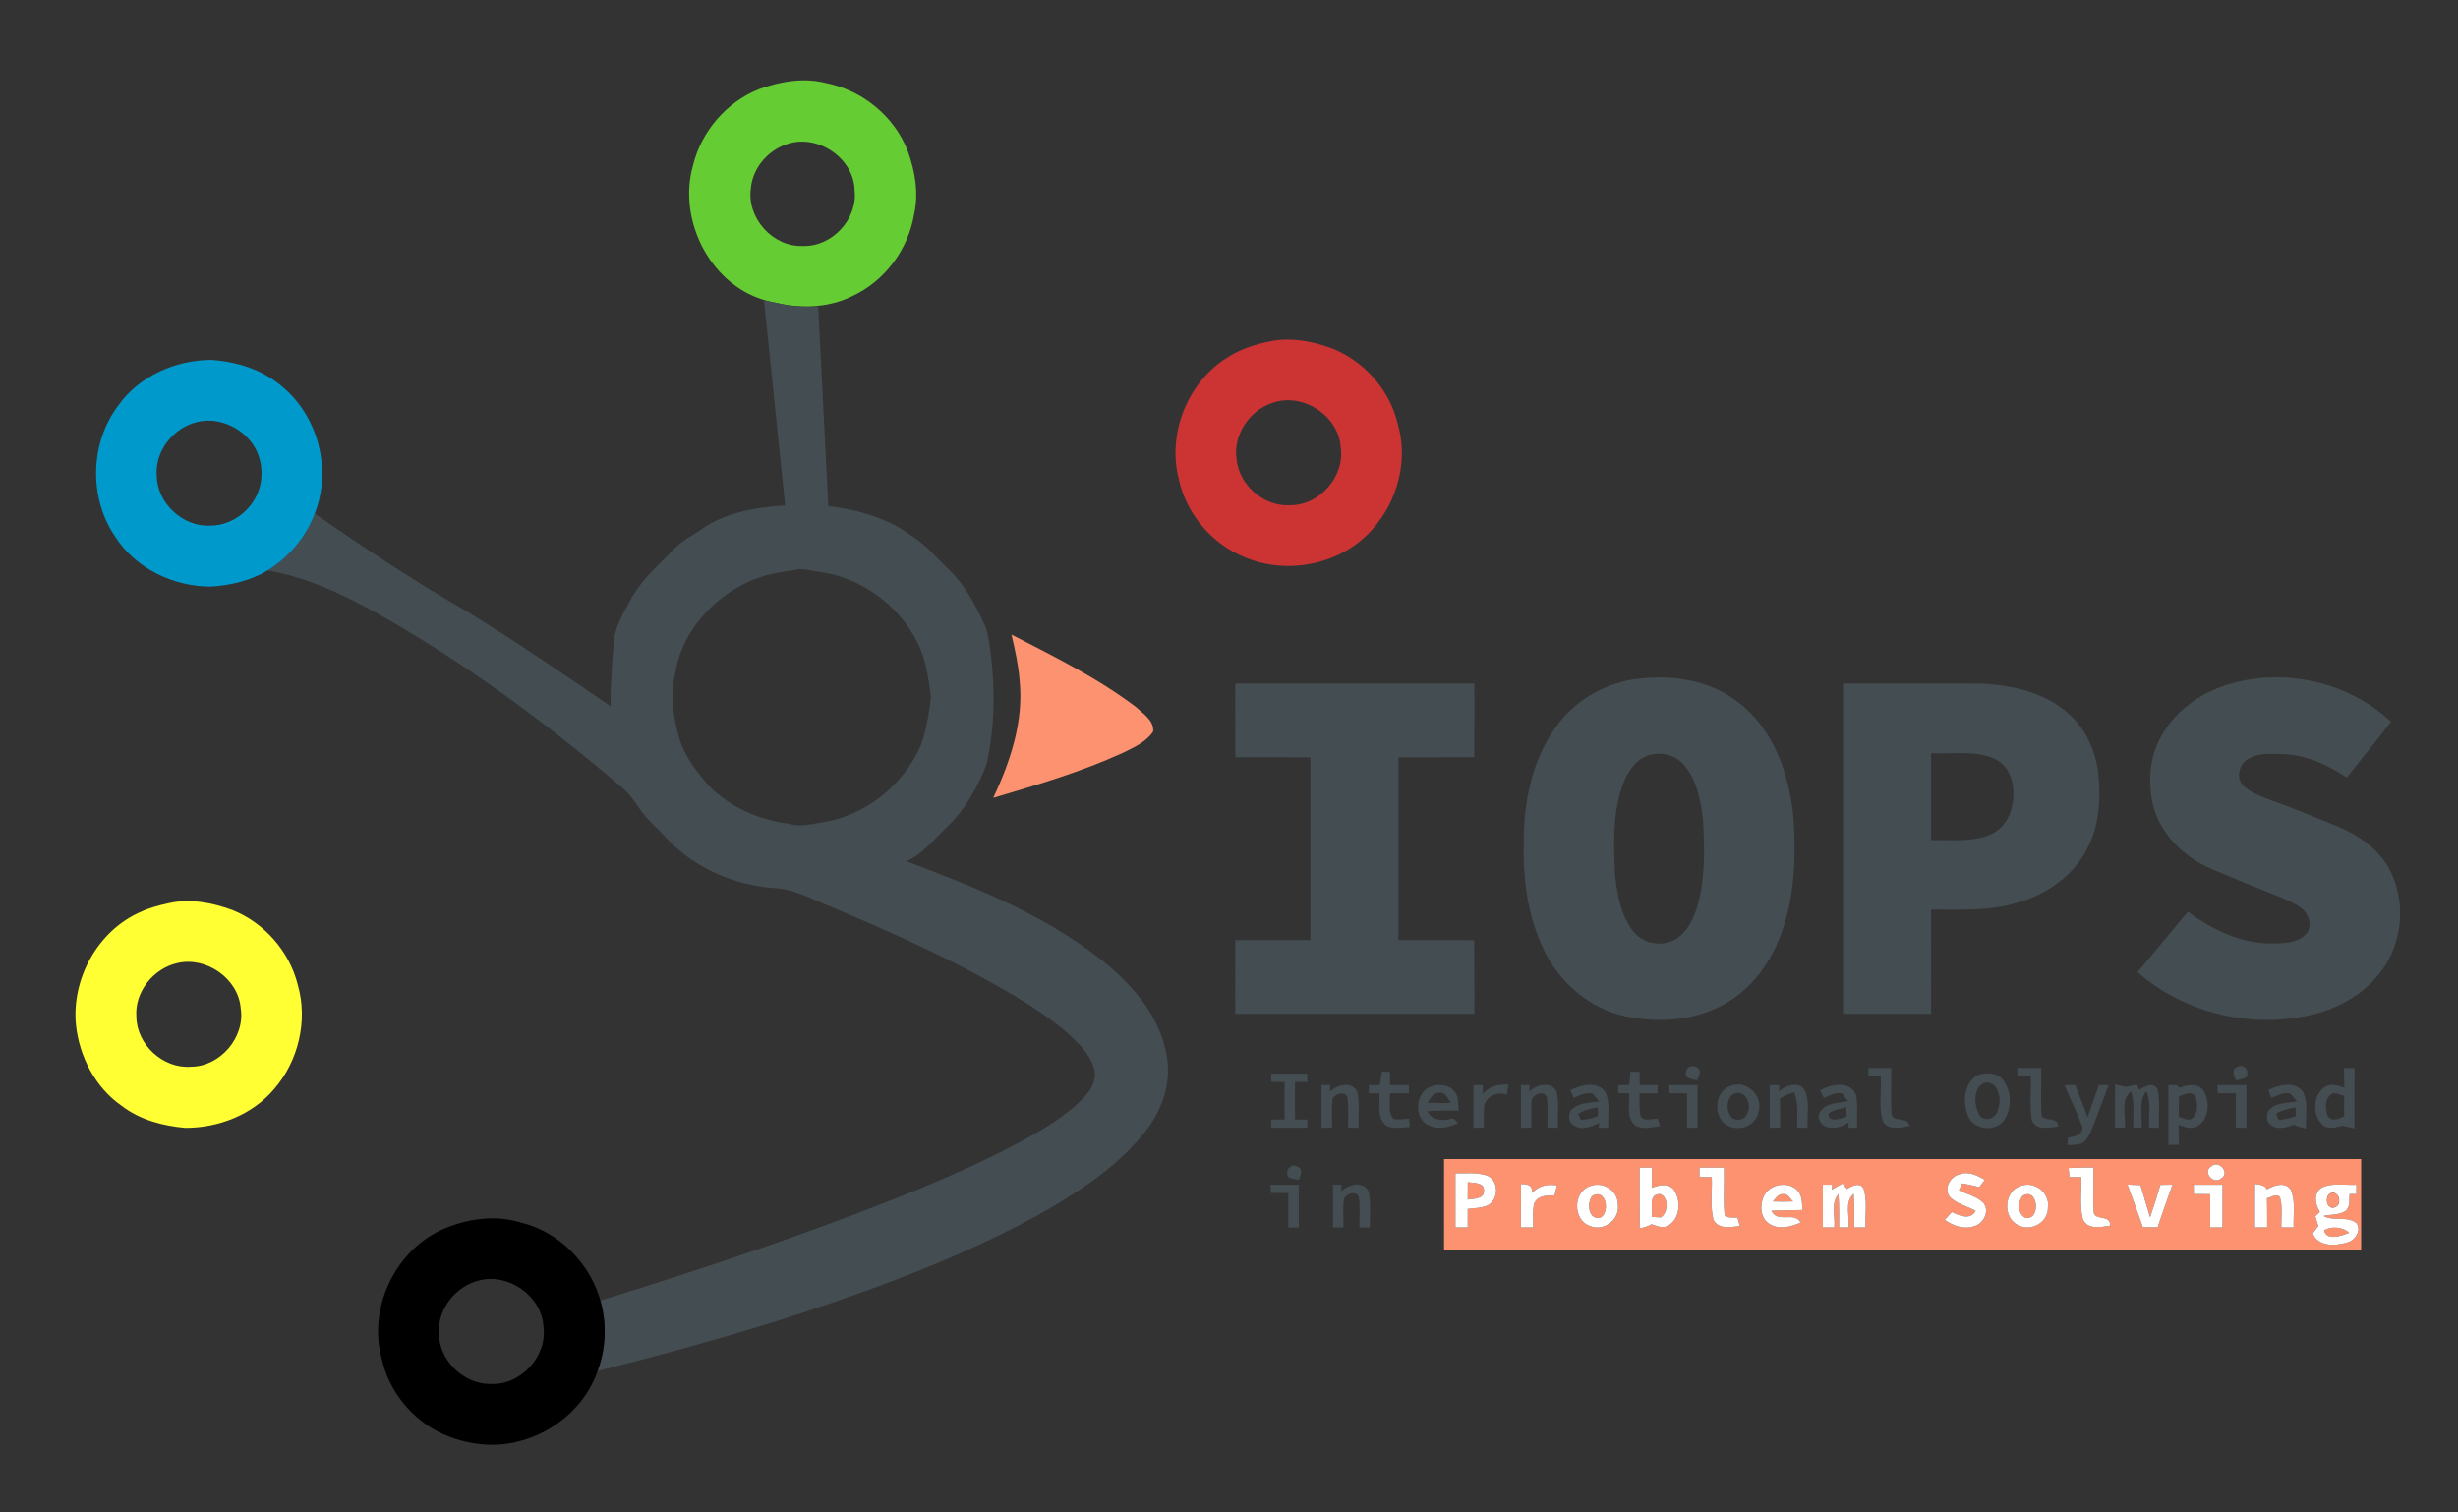 <?xml version="1.0" encoding="UTF-8" ?>
<!DOCTYPE svg PUBLIC "-//W3C//DTD SVG 1.1//EN" "http://www.w3.org/Graphics/SVG/1.1/DTD/svg11.dtd">
<svg width="863pt" height="531pt" viewBox="0 0 863 531" version="1.1" xmlns="http://www.w3.org/2000/svg">
<rect x="0" y="0" width="863" height="531" fill="#333333" stroke="none"/>
<g id="#66cc33ff">
<path fill="#66cc33" opacity="1.00" d=" M 266.56 31.28 C 274.01 28.58 282.20 27.17 290.00 29.16 C 302.81 31.69 314.07 40.88 318.75 53.12 C 321.24 60.10 322.61 67.73 320.96 75.07 C 318.98 87.50 310.62 98.77 299.14 104.02 C 291.89 107.62 283.56 108.24 275.65 106.98 C 273.79 106.64 271.94 106.23 270.10 105.82 C 249.91 101.13 237.71 77.62 243.31 58.12 C 246.22 46.13 255.07 35.82 266.56 31.28 M 276.35 50.59 C 269.64 52.74 264.26 58.98 263.63 66.07 C 262.10 76.55 271.40 86.88 281.98 86.36 C 292.11 86.69 301.12 76.99 300.05 66.92 C 299.88 55.52 287.01 46.91 276.35 50.59 Z" />
</g>
<g id="#444d52ff">
<path fill="#444d52" opacity="1.00" d=" M 268.23 105.41 L 270.10 105.82 C 271.94 106.23 273.79 106.64 275.65 106.98 C 279.46 107.84 283.38 107.74 287.26 107.68 C 288.43 131.02 289.62 154.36 290.82 177.70 C 301.08 179.02 311.56 181.78 319.95 188.10 C 325.04 191.17 328.75 195.89 333.04 199.91 C 338.55 205.12 342.20 211.90 345.38 218.71 C 346.63 221.28 347.04 224.14 347.48 226.95 C 349.51 240.73 349.43 254.95 346.32 268.56 C 343.14 276.59 338.78 284.38 332.49 290.39 C 327.95 294.66 324.06 299.84 318.22 302.45 C 342.25 311.40 366.53 321.14 386.85 337.16 C 397.53 345.74 407.47 356.94 409.65 370.94 C 411.33 380.04 408.15 389.35 402.67 396.59 C 393.82 408.24 381.50 416.65 369.06 424.05 C 341.42 439.92 311.39 451.09 281.23 461.15 C 257.70 468.79 233.84 475.41 209.83 481.39 C 212.63 473.79 213.13 465.35 211.03 457.52 L 210.82 456.66 C 248.54 445.00 286.02 432.46 322.58 417.53 C 335.10 412.37 347.44 406.78 359.35 400.34 C 366.52 396.41 373.62 392.15 379.53 386.44 C 382.06 383.91 384.51 380.74 384.44 376.99 C 384.02 373.10 381.65 369.78 379.12 366.95 C 373.74 361.18 367.20 356.65 360.61 352.38 C 338.62 338.74 314.90 328.17 291.10 318.12 C 284.83 315.69 278.78 312.14 271.90 311.83 C 257.64 310.80 243.59 304.73 233.86 294.13 C 230.82 290.81 227.27 287.95 224.73 284.20 C 222.86 281.52 221.05 278.75 218.53 276.64 C 191.92 253.96 163.69 233.02 133.21 215.81 C 120.90 208.92 107.96 202.68 93.92 200.33 C 101.44 195.70 107.39 188.63 110.51 180.36 C 128.00 192.48 145.74 204.28 164.22 214.86 C 181.28 225.37 197.85 236.65 214.36 247.98 C 214.28 240.94 214.86 233.91 215.37 226.89 C 215.49 220.61 218.91 215.09 221.87 209.78 C 225.76 202.93 231.82 197.81 237.23 192.22 C 239.93 189.50 243.47 187.89 246.56 185.66 C 255.07 179.84 265.58 178.10 275.67 177.49 C 273.23 153.46 270.66 129.44 268.23 105.41 M 279.20 200.10 C 273.47 200.98 267.65 201.87 262.39 204.48 C 249.54 210.53 238.95 222.65 236.96 237.00 C 235.19 244.52 236.47 252.31 238.60 259.61 C 240.63 266.10 245.00 271.49 249.42 276.53 C 256.90 283.68 266.84 288.02 277.08 289.26 C 280.73 290.34 284.46 289.51 288.10 288.82 C 303.61 286.75 317.34 275.71 323.41 261.40 C 325.28 256.11 326.18 250.50 326.86 244.96 C 326.03 238.42 325.17 231.68 322.15 225.72 C 315.51 212.23 301.81 202.44 286.86 200.68 C 284.32 200.34 281.76 199.47 279.20 200.10 Z" />
<path fill="#444d52" opacity="1.00" d=" M 573.37 238.57 C 586.10 236.67 600.05 238.49 610.40 246.67 C 622.77 256.10 628.16 271.86 629.66 286.84 C 630.64 301.23 630.15 316.13 624.68 329.67 C 620.80 339.51 613.78 348.35 604.26 353.21 C 594.11 358.49 582.07 359.12 571.01 356.93 C 558.12 354.28 547.24 344.90 541.81 333.04 C 536.52 321.84 534.72 309.27 534.99 296.97 C 534.80 282.68 537.56 267.74 545.86 255.83 C 552.16 246.61 562.39 240.38 573.37 238.57 M 578.30 265.38 C 573.67 267.21 570.97 271.86 569.45 276.36 C 566.17 286.24 566.54 296.82 567.03 307.08 C 567.83 314.12 569.00 321.69 573.69 327.30 C 577.48 332.01 585.16 332.71 589.75 328.80 C 593.24 325.89 595.03 321.51 596.22 317.24 C 598.72 307.69 598.49 297.69 597.93 287.92 C 597.07 280.99 595.79 273.46 590.84 268.17 C 587.73 264.75 582.55 263.88 578.30 265.38 Z" />
<path fill="#444d52" opacity="1.00" d=" M 782.27 240.33 C 801.90 234.36 824.49 239.33 839.49 253.44 C 834.39 260.04 829.13 266.50 823.93 273.01 C 817.38 268.66 809.96 265.17 801.98 264.82 C 797.58 264.68 792.68 264.19 788.84 266.81 C 786.14 268.72 785.06 272.99 787.39 275.61 C 790.14 278.53 794.15 279.72 797.79 281.17 C 805.60 283.88 813.18 287.18 820.85 290.25 C 828.34 293.34 835.45 298.37 839.20 305.74 C 844.27 315.77 843.73 328.34 838.05 338.01 C 832.85 346.98 823.62 353.01 813.78 355.78 C 792.05 361.72 767.47 356.27 750.49 341.38 C 756.39 334.31 762.24 327.19 768.16 320.14 C 777.05 326.71 787.75 331.77 799.04 331.29 C 802.81 331.17 807.24 330.84 809.86 327.75 C 811.82 325.22 810.79 321.54 808.67 319.45 C 806.44 317.43 803.60 316.31 800.88 315.16 C 792.56 311.86 784.30 308.43 776.05 304.96 C 766.49 300.77 758.24 292.62 755.81 282.24 C 754.21 274.87 754.61 266.83 758.05 260.00 C 762.71 250.26 772.11 243.45 782.27 240.33 Z" />
<path fill="#444d52" opacity="1.00" d=" M 433.69 240.00 C 461.67 240.00 489.66 239.99 517.65 240.01 C 517.62 248.63 517.68 257.26 517.62 265.88 C 508.74 265.94 499.87 265.89 491.00 265.91 C 491.00 287.30 491.00 308.70 491.00 330.09 C 499.87 330.11 508.74 330.06 517.61 330.12 C 517.68 338.74 517.62 347.37 517.65 355.99 C 489.66 356.01 461.67 356.00 433.69 356.00 C 433.70 347.36 433.65 338.73 433.71 330.10 C 442.50 330.09 451.30 330.10 460.09 330.09 C 460.09 308.70 460.09 287.30 460.09 265.91 C 451.30 265.90 442.50 265.91 433.71 265.90 C 433.65 257.27 433.70 248.63 433.69 240.00 Z" />
<path fill="#444d52" opacity="1.00" d=" M 647.09 240.00 C 663.40 240.03 679.70 239.93 696.01 240.05 C 706.80 240.64 718.19 243.24 726.40 250.71 C 732.20 255.86 735.54 263.30 736.63 270.89 C 737.63 280.02 737.19 289.70 732.82 297.97 C 727.81 307.89 717.87 314.55 707.29 317.27 C 697.77 319.97 687.78 319.34 678.01 319.40 C 677.99 331.60 678.00 343.80 678.00 356.00 C 667.70 356.00 657.39 356.00 647.09 356.00 C 647.09 317.33 647.09 278.67 647.09 240.00 M 678.00 264.50 C 678.00 274.66 678.00 284.83 678.00 294.99 C 684.77 294.84 691.84 295.75 698.32 293.26 C 702.63 291.59 705.70 287.49 706.42 282.97 C 707.83 277.02 706.41 269.31 700.36 266.49 C 693.37 263.32 685.43 264.86 678.00 264.50 Z" />
<path fill="#444d52" opacity="1.00" d=" M 592.04 376.04 C 592.57 373.30 597.13 374.10 596.86 376.81 C 596.63 377.45 596.16 378.72 595.93 379.35 C 594.15 379.01 591.07 378.66 592.04 376.04 Z" />
<path fill="#444d52" opacity="1.00" d=" M 785.53 374.65 C 787.06 373.47 789.42 375.18 789.01 377.02 C 789.24 379.07 786.39 378.83 785.13 379.38 C 784.34 377.94 783.30 375.36 785.53 374.65 Z" />
<path fill="#444d52" opacity="1.00" d=" M 656.00 375.00 C 658.66 375.00 661.33 375.00 664.00 375.00 C 664.13 380.54 663.71 386.11 664.18 391.64 C 665.54 394.16 669.65 391.93 670.44 395.35 C 667.25 396.00 662.37 397.14 660.87 393.19 C 659.65 388.22 660.62 382.98 660.33 377.90 C 658.88 377.89 657.43 377.89 656.00 377.90 C 656.00 377.17 656.00 375.72 656.00 375.00 Z" />
<path fill="#444d52" opacity="1.00" d=" M 708.31 375.01 C 711.10 375.00 713.88 375.00 716.67 375.00 C 716.79 380.65 716.40 386.33 716.84 391.97 C 718.42 393.89 722.49 391.98 722.65 395.56 C 719.52 395.92 715.21 397.02 713.41 393.55 C 712.50 388.40 713.21 383.11 713.00 377.90 C 711.43 377.89 709.88 377.89 708.33 377.89 C 708.33 377.17 708.32 375.73 708.31 375.01 Z" />
<path fill="#444d52" opacity="1.00" d=" M 822.98 375.00 C 824.20 375.00 825.43 375.00 826.68 375.01 C 826.66 382.09 826.69 389.16 826.66 396.24 C 825.24 395.93 823.85 395.61 822.46 395.27 C 820.10 395.85 817.13 396.80 815.20 394.75 C 811.88 391.38 812.09 384.76 815.97 381.87 C 818.08 380.27 820.82 381.13 823.07 381.94 C 823.01 379.62 822.99 377.31 822.98 375.00 M 818.34 384.30 C 816.21 386.05 816.33 389.29 817.17 391.67 C 818.43 394.07 821.20 392.90 823.03 391.96 C 822.99 389.58 823.00 387.21 823.05 384.84 C 821.55 384.48 819.78 383.18 818.34 384.30 Z" />
<path fill="#444d52" opacity="1.00" d=" M 485.17 376.26 C 485.88 376.28 487.29 376.33 488.00 376.35 C 487.99 377.89 487.99 379.44 488.00 381.00 C 490.22 380.99 492.45 381.00 494.69 381.01 C 494.68 381.73 494.67 383.17 494.67 383.89 C 492.44 383.89 490.21 383.89 487.99 383.90 C 488.26 386.87 487.10 390.44 489.28 392.91 C 491.10 393.23 492.95 392.91 494.79 392.81 C 494.82 393.54 494.87 395.01 494.90 395.75 C 492.22 395.76 489.24 396.60 486.77 395.29 C 483.26 392.60 484.56 387.70 484.31 383.91 C 483.38 383.90 481.52 383.89 480.59 383.88 C 480.60 383.17 480.64 381.74 480.65 381.02 C 481.92 381.01 483.20 381.00 484.48 381.00 C 484.71 379.42 484.94 377.84 485.17 376.26 Z" />
<path fill="#444d52" opacity="1.00" d=" M 572.44 376.30 C 573.50 376.32 574.58 376.33 575.66 376.35 C 575.66 377.90 575.66 379.44 575.68 381.00 C 577.78 380.99 579.89 381.00 582.00 381.00 C 582.00 381.73 582.00 383.17 582.00 383.90 C 579.88 383.89 577.76 383.90 575.66 383.90 C 575.70 386.54 575.43 389.22 575.97 391.83 C 577.22 394.04 579.98 392.70 581.99 392.80 C 582.21 393.45 582.65 394.75 582.87 395.40 C 579.97 395.81 576.62 396.79 573.98 395.10 C 570.84 392.27 572.32 387.62 571.99 383.92 C 570.69 383.89 569.40 383.87 568.11 383.84 C 568.12 383.15 568.13 381.76 568.14 381.06 C 569.44 381.03 570.74 381.00 572.05 380.97 C 572.17 379.41 572.30 377.85 572.44 376.30 Z" />
<path fill="#444d52" opacity="1.00" d=" M 446.31 377.01 C 450.54 376.99 454.77 377.00 459.00 377.00 C 459.00 377.73 459.00 379.17 459.00 379.90 C 457.55 379.89 456.11 379.89 454.67 379.90 C 454.67 384.30 454.67 388.70 454.67 393.10 C 456.11 393.10 457.55 393.10 459.00 393.11 C 459.00 393.83 459.00 395.28 459.00 396.00 C 454.77 396.00 450.54 396.00 446.32 395.99 C 446.32 395.27 446.32 393.83 446.33 393.11 C 447.88 393.10 449.43 393.09 451.00 393.10 C 451.00 388.70 451.00 384.30 451.00 379.90 C 449.43 379.89 447.88 379.89 446.33 379.89 C 446.33 379.17 446.32 377.73 446.31 377.01 Z" />
<path fill="#444d52" opacity="1.00" d=" M 694.44 377.44 C 697.44 376.51 701.44 376.62 703.46 379.41 C 706.37 383.50 706.36 389.40 703.51 393.53 C 700.38 397.50 693.03 396.80 691.05 391.98 C 688.99 387.20 689.45 380.23 694.44 377.44 M 696.40 380.35 C 692.67 382.39 693.15 387.95 694.76 391.25 C 696.52 394.41 701.11 392.70 701.50 389.46 C 703.07 385.96 701.31 378.74 696.40 380.35 Z" />
<path fill="#444d52" opacity="1.00" d=" M 464.00 381.00 C 464.75 381.00 466.25 381.00 467.00 381.00 C 466.98 381.58 466.94 382.75 466.92 383.33 C 469.41 380.80 474.70 379.52 476.55 383.41 C 477.46 387.52 476.84 391.81 476.99 396.00 C 475.76 395.99 474.53 395.99 473.31 395.99 C 473.26 392.39 473.62 388.76 473.05 385.19 C 471.94 382.91 468.55 384.13 467.82 386.05 C 467.46 389.35 467.70 392.68 467.69 395.99 C 466.45 395.99 465.22 395.99 464.00 396.00 C 464.00 391.00 464.00 386.00 464.00 381.00 Z" />
<path fill="#444d52" opacity="1.00" d=" M 501.77 381.79 C 504.60 380.38 508.69 380.65 510.72 383.33 C 512.26 385.18 511.86 387.75 512.14 389.99 C 508.46 389.99 504.79 389.95 501.13 390.14 C 502.84 393.85 506.91 393.51 510.27 392.71 C 510.70 393.13 511.56 393.95 511.99 394.37 C 508.85 395.79 505.08 396.79 501.80 395.23 C 496.37 393.02 496.75 384.28 501.77 381.79 M 501.19 387.22 C 503.91 387.33 506.63 387.34 509.36 387.29 C 508.40 385.74 507.50 383.33 505.24 383.68 C 503.13 383.67 502.24 385.78 501.19 387.22 Z" />
<path fill="#444d52" opacity="1.00" d=" M 517.32 381.00 C 518.15 381.00 519.81 381.01 520.64 381.01 C 520.62 381.80 520.59 383.38 520.58 384.16 C 522.84 381.47 526.16 380.58 529.59 380.87 C 529.42 382.03 529.25 383.20 529.09 384.38 C 525.95 383.25 522.07 384.75 521.15 388.09 C 520.83 390.71 521.00 393.36 521.00 396.00 C 519.77 395.99 518.54 395.99 517.32 395.99 C 517.33 390.99 517.33 386.00 517.32 381.00 Z" />
<path fill="#444d52" opacity="1.00" d=" M 534.00 381.00 C 534.75 381.00 536.25 381.00 537.00 381.00 C 536.98 381.58 536.94 382.75 536.93 383.33 C 539.42 380.78 544.78 379.51 546.59 383.47 C 547.42 387.58 546.86 391.83 546.99 396.00 C 545.76 395.99 544.53 395.99 543.31 395.99 C 543.25 392.39 543.63 388.76 543.05 385.20 C 541.95 382.91 538.60 384.13 537.81 386.02 C 537.47 389.33 537.70 392.67 537.69 395.99 C 536.45 395.99 535.22 395.99 534.00 396.00 C 534.00 391.00 534.00 386.00 534.00 381.00 Z" />
<path fill="#444d52" opacity="1.00" d=" M 551.37 382.76 C 555.05 380.98 560.75 379.42 563.57 383.38 C 565.54 387.27 564.39 391.81 564.67 395.99 C 563.83 396.00 562.15 396.00 561.32 396.01 C 561.36 395.58 561.44 394.71 561.48 394.27 C 558.84 395.52 555.49 397.03 552.73 395.30 C 550.50 394.15 550.29 390.63 552.25 389.16 C 554.85 387.13 558.36 387.24 561.46 386.76 C 560.67 385.81 559.93 384.81 559.04 383.97 C 556.72 383.47 554.58 384.70 552.50 385.52 C 552.22 384.83 551.65 383.45 551.37 382.76 M 554.08 391.09 C 554.32 391.63 554.80 392.71 555.04 393.25 C 557.10 393.09 559.13 392.68 561.06 391.89 C 561.04 391.12 560.99 389.59 560.97 388.82 C 558.58 389.27 556.18 389.81 554.08 391.09 Z" />
<path fill="#444d52" opacity="1.00" d=" M 586.05 381.02 C 589.36 381.00 592.68 380.99 596.00 381.00 C 596.00 386.00 596.00 391.00 596.00 396.00 C 594.77 395.99 593.54 395.99 592.32 395.99 C 592.33 391.96 592.33 387.93 592.33 383.90 C 590.27 383.90 588.22 383.88 586.17 383.88 C 586.14 383.17 586.08 381.74 586.05 381.02 Z" />
<path fill="#444d52" opacity="1.00" d=" M 607.31 381.42 C 612.95 378.84 619.30 384.73 617.39 390.51 C 616.55 395.26 610.73 397.45 606.68 395.28 C 601.38 392.62 601.71 383.54 607.31 381.42 M 608.34 384.30 C 605.97 386.33 605.98 390.66 608.33 392.70 C 610.01 393.66 612.51 393.27 613.26 391.27 C 615.61 388.12 612.44 381.84 608.34 384.30 Z" />
<path fill="#444d52" opacity="1.00" d=" M 621.32 381.01 C 622.16 381.01 623.84 381.00 624.69 381.00 C 624.66 381.55 624.62 382.65 624.59 383.20 C 626.94 381.17 631.14 379.61 633.44 382.48 C 635.70 386.58 634.31 391.53 634.67 395.99 C 633.43 395.99 632.21 395.99 630.99 396.00 C 630.87 391.86 631.65 387.50 629.88 383.59 C 628.11 384.05 626.46 384.81 624.94 385.80 C 625.02 389.20 625.00 392.60 625.00 396.00 C 623.77 395.99 622.54 395.99 621.32 395.99 C 621.33 391.00 621.33 386.00 621.32 381.01 Z" />
<path fill="#444d52" opacity="1.00" d=" M 639.02 382.86 C 642.84 380.73 649.46 379.34 651.61 384.37 C 652.40 388.18 651.87 392.13 651.99 396.00 C 651.25 396.00 649.76 396.00 649.01 396.00 C 649.02 395.52 649.04 394.56 649.04 394.09 C 645.84 396.51 639.24 397.38 638.49 392.12 C 639.22 387.26 645.10 387.35 648.81 386.67 C 648.14 385.74 647.44 384.85 646.71 384.00 C 644.45 383.40 642.36 384.72 640.36 385.52 C 639.91 384.62 639.46 383.74 639.02 382.86 M 641.92 391.15 C 642.30 394.46 646.36 392.70 648.37 392.07 C 648.31 390.97 648.27 389.87 648.21 388.77 C 646.09 389.47 643.62 389.57 641.92 391.15 Z" />
<path fill="#444d52" opacity="1.00" d=" M 724.83 381.05 C 726.07 381.02 727.32 381.00 728.58 380.98 C 730.06 384.74 731.55 388.49 732.96 392.28 C 734.23 388.50 735.55 384.73 736.94 380.98 C 737.79 380.99 739.49 381.02 740.34 381.03 C 738.60 385.74 736.75 390.42 735.00 395.13 C 734.05 397.53 733.08 400.26 730.69 401.60 C 729.10 402.04 727.43 401.98 725.81 402.13 C 725.90 401.46 726.06 400.10 726.14 399.42 C 728.27 399.13 730.93 398.62 731.20 395.99 C 729.42 390.87 726.94 386.03 724.83 381.05 Z" />
<path fill="#444d52" opacity="1.00" d=" M 742.59 380.75 C 743.85 381.04 745.11 381.35 746.38 381.67 C 747.65 381.36 748.91 381.07 750.20 380.80 C 750.45 381.29 750.93 382.27 751.17 382.76 C 752.89 381.35 755.92 379.85 757.45 382.33 C 758.60 386.75 757.76 391.46 757.99 396.00 C 757.14 396.00 755.42 396.00 754.56 396.00 C 754.26 391.74 755.48 387.16 753.55 383.18 C 750.64 386.82 752.29 391.74 751.91 396.00 C 751.18 396.00 749.72 396.00 748.99 396.00 C 748.88 391.73 749.54 387.33 748.19 383.20 C 744.30 386.28 746.56 391.76 746.01 396.00 C 745.15 396.00 743.43 396.00 742.57 396.00 C 742.57 390.91 742.55 385.83 742.59 380.75 Z" />
<path fill="#444d52" opacity="1.00" d=" M 761.33 381.01 C 762.01 381.00 763.38 381.00 764.07 381.00 C 764.38 381.24 765.01 381.73 765.33 381.97 C 768.04 380.78 771.93 380.24 773.78 383.13 C 775.96 386.96 775.61 393.07 771.46 395.46 C 769.35 396.67 766.93 395.75 764.89 394.92 C 764.97 397.28 765.00 399.64 765.03 402.00 C 763.78 401.99 762.55 401.99 761.32 401.99 C 761.33 394.99 761.33 388.00 761.33 381.01 M 765.02 384.98 C 765.00 387.37 764.98 389.77 764.94 392.16 C 766.44 392.51 768.23 393.84 769.70 392.67 C 771.79 390.89 771.59 387.71 770.94 385.30 C 769.71 382.81 766.90 384.26 765.02 384.98 Z" />
<path fill="#444d52" opacity="1.00" d=" M 778.54 381.01 C 781.92 381.00 785.29 381.00 788.68 381.01 C 788.66 386.00 788.67 391.00 788.68 395.99 C 787.44 395.99 786.22 395.99 785.00 396.00 C 785.00 391.97 785.00 387.93 785.00 383.90 C 782.87 383.90 780.75 383.89 778.63 383.89 C 778.61 383.17 778.57 381.73 778.54 381.01 Z" />
<path fill="#444d52" opacity="1.00" d=" M 796.37 382.76 C 800.06 380.96 805.79 379.41 808.60 383.42 C 810.54 387.40 809.40 392.02 809.64 396.29 C 808.16 395.94 806.68 395.59 805.35 394.88 C 802.81 395.87 799.46 396.95 797.18 394.88 C 795.69 393.89 795.80 391.91 796.20 390.40 C 798.42 387.05 802.96 387.33 806.46 386.76 C 805.67 385.79 804.91 384.81 804.02 383.95 C 801.70 383.48 799.57 384.70 797.50 385.52 C 797.22 384.83 796.65 383.45 796.37 382.76 M 799.10 391.05 C 799.33 391.60 799.79 392.70 800.03 393.25 C 802.09 393.09 804.13 392.68 806.06 391.88 C 806.04 391.12 805.99 389.58 805.97 388.82 C 803.58 389.26 801.20 389.82 799.10 391.05 Z" />
<path fill="#444d52" opacity="1.00" d=" M 451.98 411.97 C 451.59 410.14 453.96 408.49 455.47 409.65 C 457.67 410.35 456.62 412.87 455.99 414.33 C 454.65 413.84 451.71 414.10 451.98 411.97 Z" />
<path fill="#444d52" opacity="1.00" d=" M 446.05 416.02 C 449.37 416.00 452.68 415.99 456.00 416.00 C 456.00 421.00 456.00 426.00 456.00 431.01 C 454.77 430.99 453.54 430.98 452.32 430.98 C 452.33 426.96 452.33 422.93 452.33 418.91 C 450.27 418.90 448.22 418.88 446.17 418.88 C 446.14 418.16 446.08 416.74 446.05 416.02 Z" />
<path fill="#444d52" opacity="1.00" d=" M 468.00 416.00 C 468.75 416.00 470.25 416.00 471.00 416.00 C 470.98 416.58 470.94 417.75 470.92 418.33 C 473.41 415.81 478.68 414.51 480.54 418.39 C 481.46 422.51 480.84 426.81 480.99 431.00 C 479.76 430.99 478.53 430.99 477.31 430.99 C 477.26 427.40 477.62 423.76 477.06 420.20 C 475.97 417.90 472.55 419.13 471.82 421.05 C 471.46 424.35 471.71 427.68 471.69 430.99 C 470.45 430.99 469.22 430.99 468.00 431.00 C 468.00 426.00 468.00 421.00 468.00 416.00 Z" />
</g>
<g id="#cc3333ff">
<path fill="#cc3333" opacity="1.00" d=" M 446.46 119.75 C 453.36 118.43 460.47 119.81 467.02 122.08 C 478.70 126.43 487.97 136.82 490.79 148.99 C 494.50 161.74 490.66 176.04 481.88 185.83 C 471.12 198.16 452.26 202.06 437.28 195.78 C 425.56 191.17 416.49 180.48 413.85 168.17 C 409.73 152.13 417.10 133.84 431.32 125.28 C 435.91 122.39 441.16 120.77 446.46 119.75 M 446.40 141.60 C 438.54 144.32 432.98 152.78 434.14 161.11 C 434.98 170.31 443.74 178.00 453.01 177.41 C 463.39 177.46 472.32 167.16 470.70 156.89 C 469.86 145.66 456.88 137.55 446.40 141.60 Z" />
</g>
<g id="#0099ccff">
<path fill="#0099cc" opacity="1.00" d=" M 41.49 142.44 C 48.79 132.08 61.58 126.45 74.07 126.37 C 83.07 126.97 92.23 129.76 99.12 135.79 C 111.82 146.27 116.53 165.06 110.51 180.36 C 107.39 188.63 101.44 195.70 93.92 200.33 C 87.93 203.91 80.93 205.55 74.01 205.98 C 60.92 205.99 47.59 199.66 40.46 188.46 C 31.12 174.90 31.57 155.58 41.49 142.44 M 69.21 148.18 C 60.88 150.15 54.35 158.40 55.02 167.05 C 55.18 176.74 64.28 185.17 73.95 184.56 C 80.28 184.55 86.21 180.75 89.36 175.36 C 93.35 168.75 92.45 159.51 87.08 153.92 C 82.64 149.13 75.64 146.58 69.21 148.18 Z" />
</g>
<g id="#fc9270ff">
<path fill="#fc9270" opacity="1.00" d=" M 355.12 222.83 C 370.07 230.52 385.28 238.01 398.74 248.19 C 401.25 250.55 405.22 252.94 404.87 256.86 C 402.41 260.59 398.10 262.42 394.25 264.35 C 379.61 271.04 364.13 275.60 348.74 280.16 C 354.72 267.37 359.45 253.33 357.99 239.01 C 357.56 233.54 356.40 228.16 355.12 222.83 Z" />
<path fill="#fc9270" opacity="1.00" d=" M 507.00 407.00 C 614.33 407.00 721.67 407.00 829.00 407.00 C 829.00 417.67 829.00 428.33 829.00 439.00 C 721.67 439.00 614.33 439.00 507.00 439.00 C 507.00 428.33 507.00 417.67 507.00 407.00 M 776.38 409.55 C 773.20 411.39 777.03 416.05 779.74 413.86 C 783.18 412.04 779.09 407.09 776.38 409.55 M 575.69 410.00 C 575.69 417.11 575.65 424.22 575.71 431.33 C 577.15 431.04 578.59 430.66 579.86 429.89 C 581.65 430.39 583.59 431.49 585.44 430.49 C 590.00 428.18 590.39 421.34 587.51 417.55 C 585.46 415.37 582.37 416.17 579.94 417.10 C 579.98 414.73 580.00 412.36 580.02 410.00 C 578.57 410.00 577.12 410.00 575.69 410.00 M 596.68 410.00 C 596.68 410.83 596.70 412.47 596.70 413.30 C 598.13 413.30 599.56 413.31 601.00 413.32 C 601.23 418.27 600.38 423.37 601.57 428.23 C 603.24 431.83 607.71 430.85 610.86 430.50 C 610.65 429.77 610.24 428.31 610.03 427.57 C 608.51 427.44 606.78 427.85 605.53 426.76 C 604.99 421.19 605.46 415.58 605.31 410.00 C 602.43 410.00 599.55 410.00 596.68 410.00 M 726.28 410.14 C 726.38 411.20 726.49 412.26 726.60 413.32 C 727.95 413.31 729.32 413.31 730.70 413.31 C 730.87 418.17 730.12 423.15 731.23 427.94 C 732.75 431.91 737.63 430.93 740.91 430.35 C 740.93 426.13 734.97 429.00 735.06 425.18 C 734.82 420.12 735.09 415.05 735.00 409.98 C 732.08 409.97 729.18 410.01 726.28 410.14 M 511.00 411.99 C 511.00 418.32 511.00 424.66 511.00 431.00 C 512.43 430.99 513.87 430.99 515.31 431.00 C 515.30 428.83 515.31 426.66 515.31 424.50 C 517.65 424.22 520.12 424.24 522.32 423.26 C 526.22 421.30 526.36 414.65 522.22 412.85 C 518.65 411.54 514.73 412.09 511.00 411.99 M 684.65 420.36 C 687.10 422.78 690.66 423.54 693.63 425.17 C 691.84 428.61 687.90 426.85 685.28 425.60 C 684.45 426.51 683.61 427.43 682.80 428.36 C 685.72 430.41 689.38 431.79 692.94 430.63 C 696.30 429.82 698.64 425.51 696.47 422.50 C 694.15 420.11 690.68 419.39 687.77 417.96 C 688.06 417.36 688.63 416.15 688.92 415.54 C 690.92 415.93 692.92 416.35 694.91 416.83 C 695.55 415.98 696.21 415.12 696.88 414.28 C 694.24 412.73 691.17 411.19 688.07 412.32 C 684.71 413.11 682.25 417.39 684.65 420.36 M 534.01 415.79 C 533.99 420.86 534.00 425.93 534.00 431.00 C 535.43 430.99 536.86 430.99 538.31 431.00 C 538.36 428.20 537.98 425.34 538.65 422.61 C 539.83 419.72 543.18 419.76 545.81 419.74 C 546.02 418.87 546.45 417.12 546.66 416.25 C 543.42 415.65 540.20 416.37 537.94 418.88 C 538.15 416.16 536.25 415.69 534.01 415.79 M 558.32 416.48 C 552.17 418.45 552.18 428.57 558.33 430.53 C 563.21 432.53 568.80 428.18 568.02 422.96 C 568.14 418.09 562.75 414.69 558.32 416.48 M 619.20 420.19 C 617.81 423.33 618.07 427.83 621.27 429.78 C 624.64 431.92 628.83 430.78 632.21 429.28 C 629.87 425.21 624.11 429.73 621.94 425.16 C 625.59 424.97 629.25 424.99 632.91 424.89 C 632.61 422.55 632.84 419.83 631.06 418.00 C 627.71 414.52 621.14 415.82 619.20 420.19 M 640.00 416.00 C 640.00 421.00 639.99 426.00 640.00 431.00 C 641.33 430.99 642.67 430.99 644.01 431.00 C 644.42 427.14 642.71 422.49 645.47 419.27 C 645.78 423.17 645.69 427.09 645.69 431.00 C 646.52 431.00 648.18 431.00 649.01 431.00 C 649.53 427.12 647.44 422.09 650.81 419.19 C 651.07 423.12 651.01 427.06 651.00 431.00 C 652.32 430.99 653.65 430.99 654.99 431.00 C 654.78 426.52 655.66 421.84 654.34 417.50 C 653.13 414.92 650.18 416.39 648.47 417.51 C 648.09 417.02 647.32 416.06 646.93 415.57 C 645.65 416.28 644.40 417.02 643.14 417.75 C 643.18 417.31 643.26 416.43 643.30 416.00 C 642.47 416.00 640.83 416.00 640.00 416.00 M 709.33 416.48 C 703.45 418.36 703.10 427.79 708.68 430.26 C 713.15 432.57 719.17 429.20 719.02 424.04 C 719.80 418.81 714.20 414.47 709.33 416.48 M 746.96 415.96 C 748.77 420.95 750.62 425.92 752.37 430.94 C 754.09 430.94 755.82 430.94 757.55 430.94 C 759.19 425.92 761.03 420.97 762.76 415.98 C 761.33 416.00 759.91 416.02 758.51 416.05 C 757.38 419.87 756.21 423.68 754.89 427.45 C 753.77 423.67 752.64 419.91 751.52 416.14 C 749.99 416.07 748.47 416.01 746.96 415.96 M 770.21 416.02 C 770.22 416.84 770.22 418.48 770.23 419.30 C 772.14 419.30 774.06 419.31 775.99 419.32 C 775.99 423.21 776.00 427.10 776.00 431.00 C 777.43 430.99 778.86 430.99 780.31 431.00 C 780.32 426.00 780.31 421.00 780.31 416.00 C 776.94 415.99 773.57 416.00 770.21 416.02 M 791.71 415.72 C 791.66 420.81 791.68 425.90 791.69 431.00 C 793.12 430.99 794.55 430.99 796.00 431.00 C 796.01 427.59 796.00 424.17 795.93 420.76 C 797.38 420.46 799.23 418.88 800.49 420.41 C 801.52 423.81 800.85 427.49 800.99 431.00 C 802.42 430.99 803.85 430.99 805.30 431.00 C 805.10 426.58 806.09 421.83 804.25 417.67 C 802.21 414.85 798.43 416.18 795.97 417.64 C 795.08 416.05 793.29 415.98 791.71 415.72 M 815.08 417.08 C 812.15 419.02 812.85 423.00 814.50 425.56 C 814.10 425.95 813.30 426.72 812.90 427.11 C 813.24 428.24 813.60 429.38 813.96 430.52 C 813.47 431.17 812.47 432.47 811.98 433.12 C 814.01 437.92 820.14 437.53 824.30 436.21 C 826.97 435.43 829.10 432.14 827.42 429.55 C 824.15 426.83 819.37 429.01 815.78 426.97 C 818.28 426.39 821.09 426.68 823.37 425.32 C 825.28 423.93 824.73 421.32 824.93 419.29 C 825.52 419.29 826.71 419.29 827.30 419.29 C 827.31 418.47 827.32 416.83 827.32 416.01 C 823.27 416.23 818.82 415.17 815.08 417.08 Z" />
<path fill="#fc9270" opacity="1.00" d=" M 515.34 415.09 C 517.35 415.46 521.09 415.07 521.03 418.02 C 521.15 421.11 517.43 420.89 515.31 421.21 C 515.31 419.17 515.32 417.13 515.34 415.09 Z" />
<path fill="#fc9270" opacity="1.00" d=" M 579.97 427.31 C 580.38 424.56 578.53 419.06 582.94 419.30 C 585.98 420.42 585.69 426.01 583.08 427.51 C 582.30 427.46 580.75 427.36 579.97 427.31 Z" />
<path fill="#fc9270" opacity="1.00" d=" M 622.45 421.88 C 623.48 420.85 624.29 419.15 626.02 419.31 C 627.73 418.98 628.49 420.95 629.54 421.88 C 627.17 421.97 624.80 421.97 622.45 421.88 Z" />
<path fill="#fc9270" opacity="1.00" d=" M 559.10 419.86 C 563.82 417.25 565.35 425.34 562.07 427.52 C 557.69 428.78 556.94 422.37 559.10 419.86 Z" />
<path fill="#fc9270" opacity="1.00" d=" M 710.16 419.90 C 715.60 416.57 716.72 428.81 711.03 427.62 C 708.35 426.20 708.39 422.03 710.16 419.90 Z" />
<path fill="#fc9270" opacity="1.00" d=" M 815.97 432.05 C 818.32 430.49 822.56 430.76 824.77 432.87 C 822.24 433.96 816.81 435.81 815.97 432.05 Z" />
</g>
<g id="#ffff33ff">
<path fill="#ffff33" opacity="1.00" d=" M 59.23 317.14 C 66.69 315.43 74.46 316.96 81.54 319.53 C 92.79 323.99 101.66 334.10 104.56 345.86 C 108.16 358.33 104.79 372.55 96.32 382.33 C 88.69 391.42 76.69 396.09 64.99 396.03 C 57.11 395.33 49.07 393.20 42.71 388.29 C 33.44 381.87 27.87 371.01 26.67 359.93 C 25.09 343.76 34.25 326.84 49.30 320.25 C 52.46 318.77 55.84 317.88 59.23 317.14 M 62.24 338.18 C 53.86 340.06 47.22 348.30 47.88 356.99 C 47.96 366.77 57.22 375.32 66.99 374.57 C 77.28 374.55 86.11 364.29 84.52 354.10 C 83.74 343.61 72.35 335.75 62.24 338.18 Z" />
</g>
<g id="#ffffffff">
<path fill="#ffffff" opacity="1.00" d=" M 776.38 409.55 C 779.09 407.09 783.18 412.04 779.74 413.86 C 777.03 416.05 773.20 411.39 776.38 409.55 Z" />
<path fill="#ffffff" opacity="1.00" d=" M 575.69 410.00 C 577.12 410.00 578.57 410.00 580.02 410.00 C 580.00 412.36 579.98 414.73 579.94 417.10 C 582.37 416.17 585.46 415.37 587.51 417.55 C 590.39 421.34 590.00 428.18 585.44 430.49 C 583.59 431.49 581.65 430.39 579.86 429.89 C 578.59 430.66 577.15 431.04 575.71 431.33 C 575.65 424.22 575.69 417.11 575.69 410.00 M 579.97 427.31 C 580.75 427.36 582.30 427.46 583.08 427.51 C 585.69 426.01 585.98 420.42 582.94 419.30 C 578.53 419.06 580.38 424.56 579.97 427.31 Z" />
<path fill="#ffffff" opacity="1.00" d=" M 596.68 410.00 C 599.55 410.00 602.43 410.00 605.31 410.00 C 605.46 415.58 604.99 421.19 605.53 426.76 C 606.78 427.85 608.51 427.44 610.03 427.57 C 610.24 428.31 610.65 429.77 610.86 430.50 C 607.71 430.85 603.24 431.83 601.57 428.23 C 600.38 423.37 601.23 418.27 601.00 413.32 C 599.56 413.31 598.13 413.30 596.70 413.30 C 596.70 412.47 596.68 410.83 596.68 410.00 Z" />
<path fill="#ffffff" opacity="1.00" d=" M 726.28 410.14 C 729.18 410.01 732.08 409.97 735.00 409.98 C 735.09 415.05 734.82 420.12 735.06 425.18 C 734.97 429.00 740.93 426.13 740.91 430.35 C 737.63 430.93 732.75 431.91 731.23 427.94 C 730.12 423.15 730.87 418.17 730.70 413.31 C 729.32 413.31 727.95 413.31 726.60 413.32 C 726.49 412.26 726.38 411.20 726.28 410.14 Z" />
<path fill="#ffffff" opacity="1.00" d=" M 511.00 411.99 C 514.73 412.09 518.65 411.54 522.22 412.85 C 526.36 414.65 526.22 421.30 522.32 423.26 C 520.12 424.24 517.65 424.22 515.31 424.50 C 515.31 426.66 515.30 428.83 515.31 431.00 C 513.87 430.99 512.43 430.99 511.00 431.00 C 511.00 424.66 511.00 418.32 511.00 411.99 M 515.34 415.09 C 515.32 417.13 515.31 419.17 515.31 421.21 C 517.43 420.89 521.15 421.11 521.03 418.02 C 521.09 415.07 517.35 415.46 515.34 415.09 Z" />
<path fill="#ffffff" opacity="1.00" d=" M 684.65 420.36 C 682.25 417.39 684.71 413.11 688.07 412.32 C 691.17 411.19 694.24 412.73 696.88 414.28 C 696.21 415.12 695.55 415.98 694.91 416.83 C 692.92 416.35 690.92 415.93 688.92 415.54 C 688.63 416.15 688.06 417.36 687.77 417.96 C 690.68 419.39 694.15 420.11 696.47 422.50 C 698.64 425.51 696.30 429.82 692.94 430.63 C 689.38 431.79 685.72 430.41 682.80 428.36 C 683.61 427.43 684.45 426.51 685.28 425.60 C 687.90 426.85 691.84 428.61 693.63 425.17 C 690.66 423.54 687.10 422.78 684.65 420.36 Z" />
<path fill="#ffffff" opacity="1.00" d=" M 534.01 415.79 C 536.25 415.69 538.15 416.16 537.94 418.88 C 540.20 416.37 543.42 415.65 546.66 416.25 C 546.45 417.12 546.02 418.87 545.81 419.74 C 543.18 419.76 539.83 419.72 538.65 422.61 C 537.98 425.34 538.36 428.20 538.31 431.00 C 536.86 430.99 535.43 430.99 534.00 431.00 C 534.00 425.93 533.99 420.86 534.01 415.79 Z" />
<path fill="#ffffff" opacity="1.00" d=" M 558.32 416.48 C 562.75 414.69 568.14 418.09 568.02 422.96 C 568.80 428.18 563.21 432.53 558.33 430.53 C 552.18 428.57 552.17 418.45 558.32 416.48 M 559.10 419.86 C 556.94 422.37 557.69 428.78 562.07 427.52 C 565.35 425.34 563.82 417.25 559.10 419.86 Z" />
<path fill="#ffffff" opacity="1.00" d=" M 619.20 420.19 C 621.14 415.82 627.71 414.52 631.06 418.00 C 632.84 419.83 632.61 422.55 632.91 424.89 C 629.25 424.99 625.59 424.97 621.94 425.16 C 624.11 429.73 629.87 425.21 632.21 429.28 C 628.83 430.78 624.64 431.92 621.27 429.78 C 618.07 427.83 617.81 423.33 619.20 420.19 M 622.45 421.88 C 624.80 421.97 627.17 421.97 629.54 421.88 C 628.49 420.95 627.73 418.98 626.02 419.31 C 624.29 419.15 623.48 420.85 622.45 421.88 Z" />
<path fill="#ffffff" opacity="1.00" d=" M 640.00 416.00 C 640.83 416.00 642.47 416.00 643.30 416.00 C 643.26 416.43 643.18 417.31 643.14 417.75 C 644.40 417.02 645.65 416.28 646.93 415.57 C 647.32 416.06 648.09 417.02 648.47 417.51 C 650.18 416.39 653.13 414.92 654.34 417.50 C 655.66 421.84 654.78 426.52 654.99 431.00 C 653.65 430.99 652.32 430.99 651.00 431.00 C 651.01 427.06 651.07 423.12 650.81 419.19 C 647.44 422.09 649.53 427.12 649.01 431.00 C 648.18 431.00 646.52 431.00 645.69 431.00 C 645.69 427.09 645.78 423.17 645.47 419.27 C 642.71 422.49 644.42 427.14 644.01 431.00 C 642.67 430.99 641.33 430.99 640.00 431.00 C 639.99 426.00 640.00 421.00 640.00 416.00 Z" />
<path fill="#ffffff" opacity="1.00" d=" M 709.33 416.48 C 714.20 414.47 719.80 418.81 719.02 424.04 C 719.17 429.20 713.15 432.57 708.68 430.26 C 703.10 427.79 703.45 418.36 709.33 416.48 M 710.16 419.90 C 708.39 422.03 708.35 426.20 711.03 427.62 C 716.72 428.81 715.60 416.57 710.16 419.90 Z" />
<path fill="#ffffff" opacity="1.00" d=" M 746.96 415.96 C 748.47 416.01 749.99 416.07 751.52 416.14 C 752.64 419.91 753.77 423.67 754.89 427.45 C 756.21 423.68 757.38 419.87 758.51 416.05 C 759.91 416.02 761.33 416.00 762.76 415.98 C 761.03 420.97 759.19 425.92 757.55 430.94 C 755.82 430.94 754.09 430.94 752.37 430.94 C 750.62 425.92 748.77 420.95 746.96 415.96 Z" />
<path fill="#ffffff" opacity="1.00" d=" M 770.21 416.02 C 773.57 416.00 776.94 415.99 780.31 416.00 C 780.31 421.00 780.32 426.00 780.31 431.00 C 778.86 430.99 777.43 430.99 776.00 431.00 C 776.00 427.10 775.99 423.21 775.99 419.32 C 774.06 419.31 772.14 419.30 770.23 419.30 C 770.22 418.48 770.22 416.84 770.21 416.02 Z" />
<path fill="#ffffff" opacity="1.00" d=" M 791.71 415.72 C 793.29 415.98 795.08 416.05 795.97 417.64 C 798.43 416.18 802.21 414.85 804.25 417.67 C 806.09 421.83 805.10 426.58 805.30 431.00 C 803.85 430.99 802.42 430.99 800.99 431.00 C 800.85 427.49 801.52 423.81 800.49 420.41 C 799.23 418.88 797.38 420.46 795.93 420.76 C 796.00 424.17 796.01 427.59 796.00 431.00 C 794.55 430.99 793.12 430.99 791.69 431.00 C 791.68 425.90 791.66 420.81 791.71 415.72 Z" />
<path fill="#ffffff" opacity="1.00" d=" M 815.08 417.08 C 818.82 415.17 823.27 416.23 827.32 416.01 C 827.32 416.83 827.31 418.47 827.30 419.29 C 826.71 419.29 825.52 419.29 824.93 419.29 C 824.73 421.32 825.28 423.93 823.37 425.32 C 821.09 426.68 818.28 426.39 815.78 426.97 C 819.37 429.01 824.15 426.83 827.42 429.55 C 829.10 432.14 826.97 435.43 824.30 436.21 C 820.14 437.53 814.01 437.92 811.98 433.12 C 812.47 432.47 813.47 431.17 813.96 430.52 C 813.60 429.38 813.24 428.24 812.90 427.11 C 813.30 426.72 814.10 425.95 814.50 425.56 C 812.85 423.00 812.15 419.02 815.08 417.08 M 818.13 419.05 C 815.97 420.36 817.00 425.00 819.80 423.90 C 822.56 422.89 821.17 417.76 818.13 419.05 M 815.97 432.05 C 816.81 435.81 822.24 433.96 824.77 432.87 C 822.56 430.76 818.32 430.49 815.97 432.05 Z" />
</g>
<g id="#fc9675ff">
<path fill="#fc9675" opacity="1.00" d=" M 818.13 419.05 C 821.17 417.76 822.56 422.89 819.80 423.90 C 817.00 425.00 815.97 420.36 818.13 419.05 Z" />
</g>
<g id="#000000ff">
<path fill="#000000" opacity="1.00" d=" M 154.28 432.19 C 163.09 428.03 173.41 426.37 182.86 429.28 C 196.54 432.58 207.54 443.98 211.03 457.52 C 213.13 465.35 212.63 473.79 209.83 481.39 C 205.59 493.75 194.50 503.11 181.92 506.17 C 173.11 508.48 163.65 507.18 155.40 503.50 C 144.71 498.57 136.48 488.53 133.99 476.99 C 129.27 459.77 138.26 440.05 154.28 432.19 M 168.36 449.57 C 160.16 451.49 153.66 459.48 154.11 468.00 C 154.03 477.45 162.53 485.95 171.96 485.95 C 182.56 486.66 192.21 476.43 190.82 465.89 C 190.26 455.17 178.66 446.99 168.36 449.57 Z" />
</g>
</svg>
